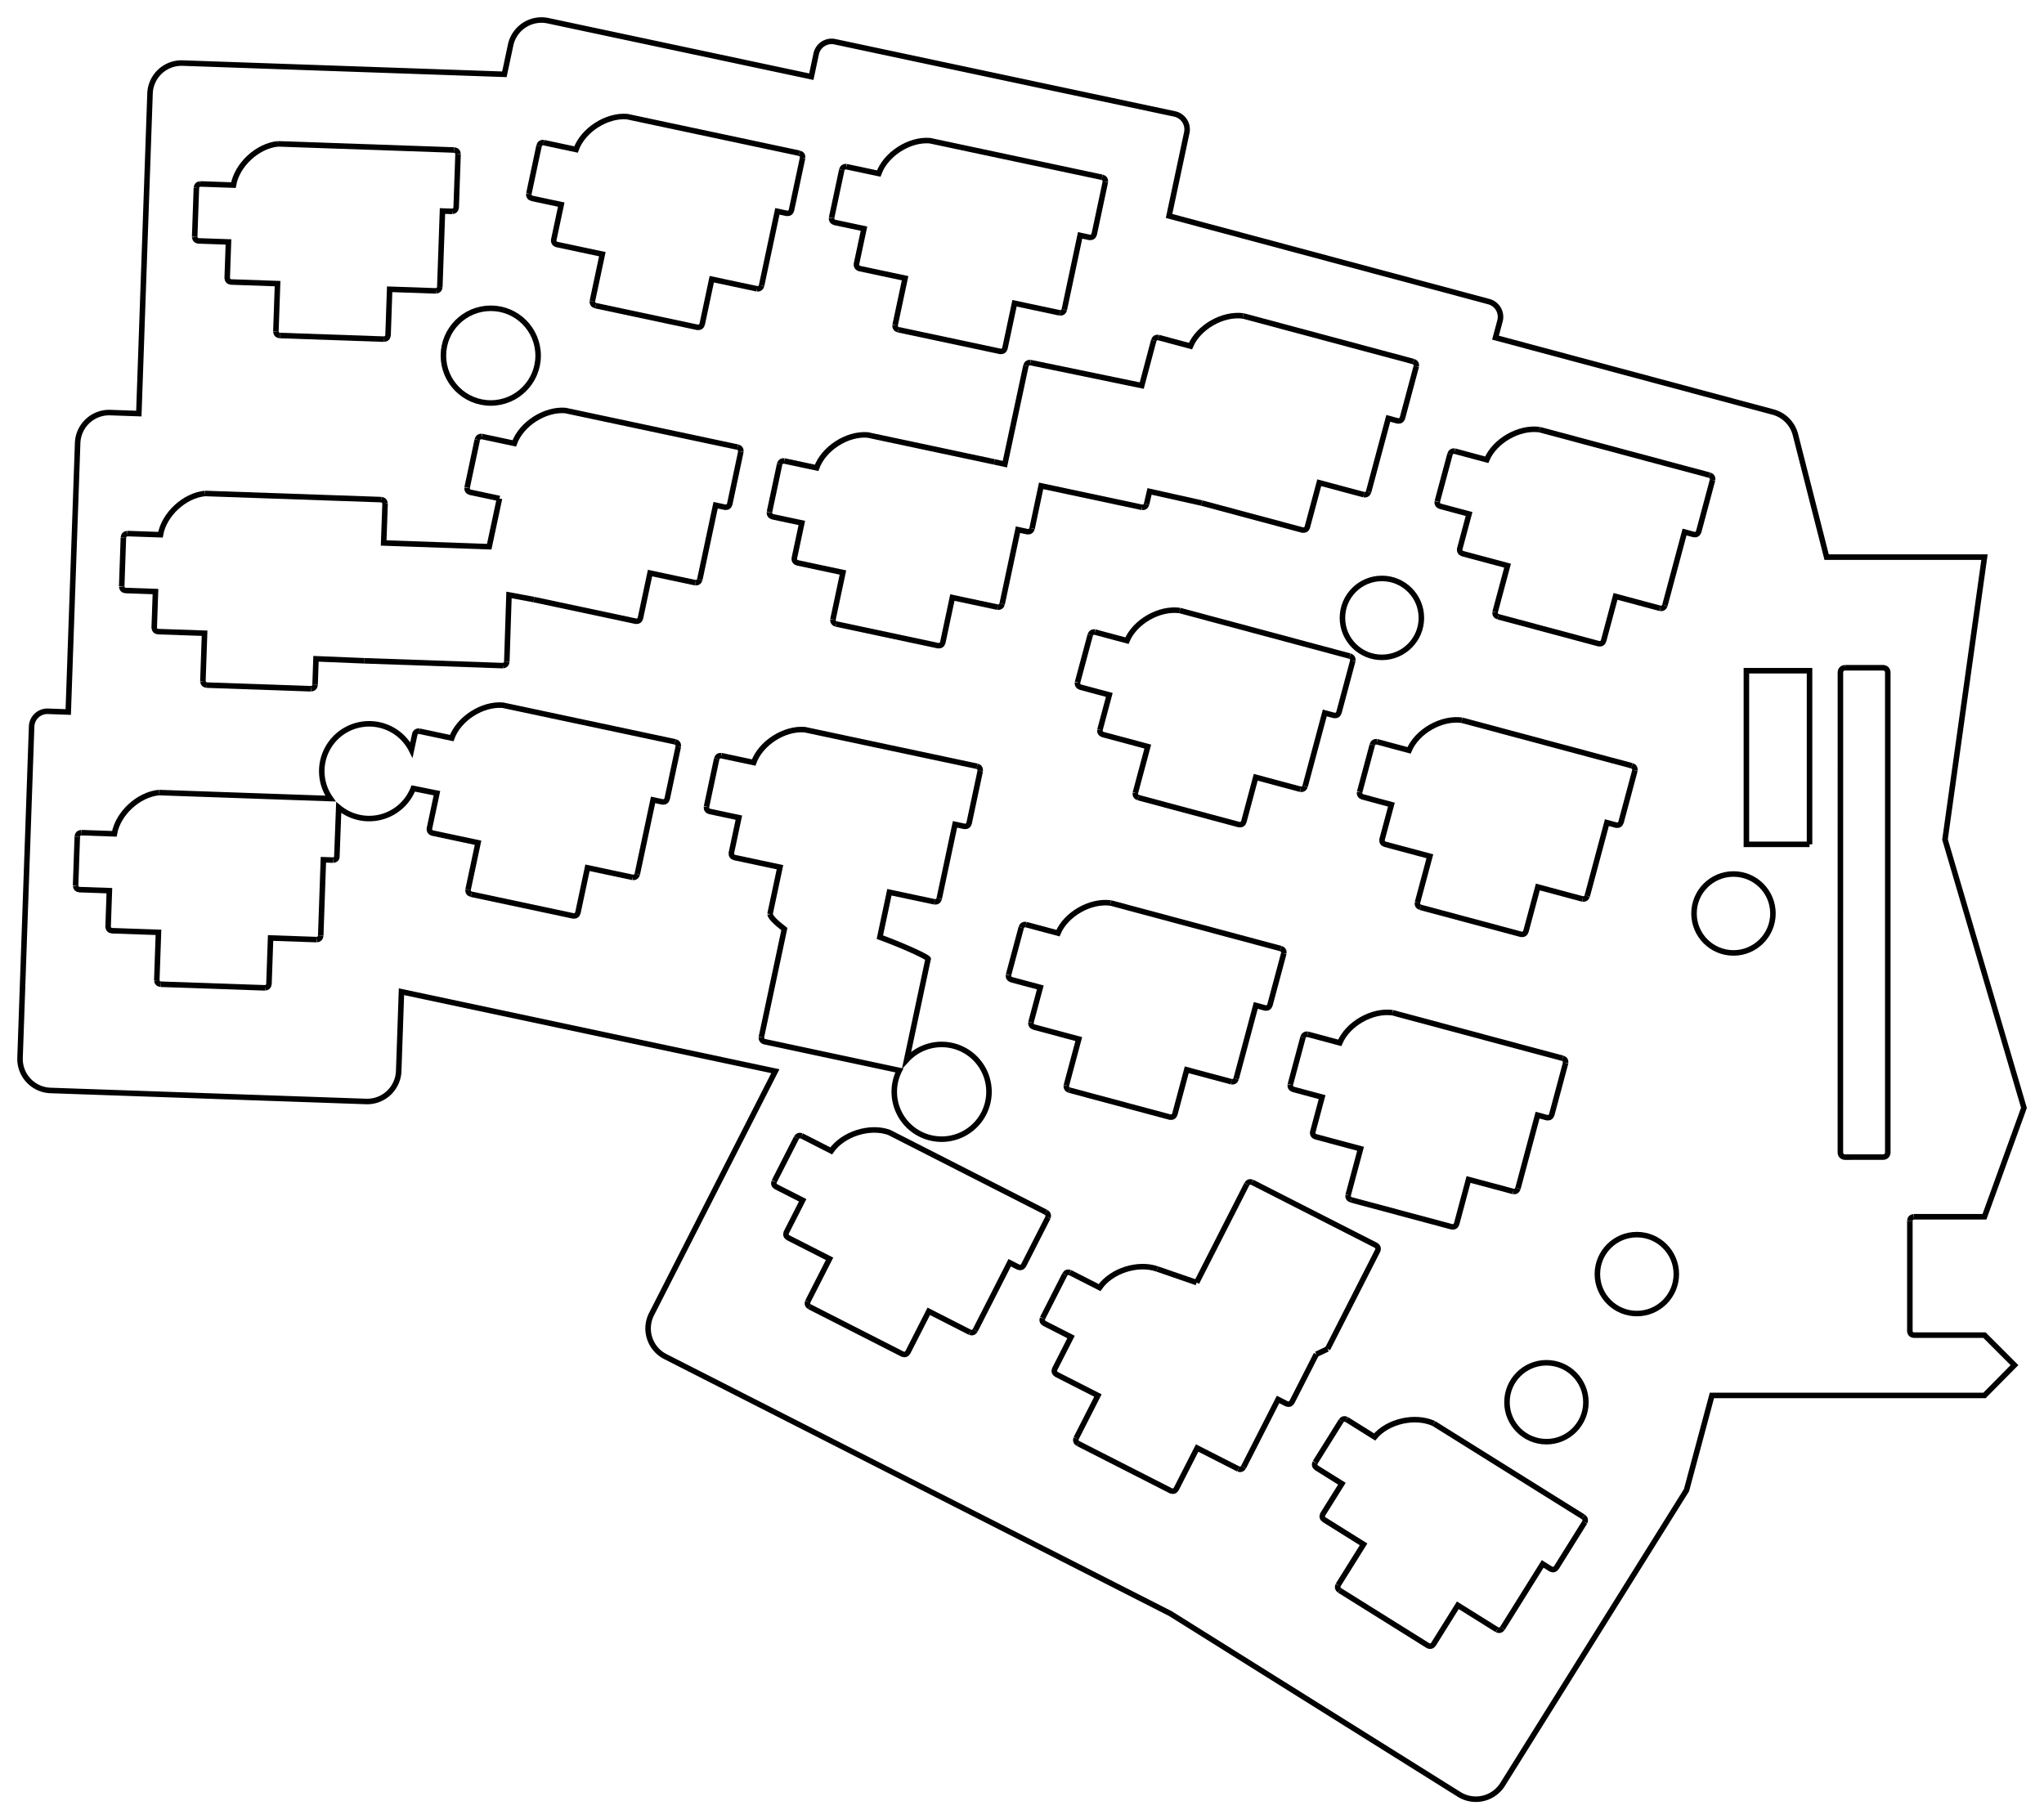 <?xml version="1.0"?>
<!DOCTYPE svg PUBLIC "-//W3C//DTD SVG 1.1//EN" "http://www.w3.org/Graphics/SVG/1.1/DTD/svg11.dtd">
<svg width="129.478mm" height="115.25mm" viewBox="0 0 129.478 115.25" xmlns="http://www.w3.org/2000/svg" version="1.1">
<g id="Sketch206" transform="translate(125.708,1.402) scale(1,-1)">
<path id="Sketch206_w0000"  d="M -4.727 -75.94 L -4.727 -82.94 Q -4.694 -83.165 -4.467 -83.18 L 0.0 -83.18 L 1.9 -85.08 L 0.0 -87.001 L -17.267 -87.001 L -18.875 -93.001 L -30.521 -111.638 A 2 2 0 0 0 -33.279 -112.274L -51.569 -100.821 L -83.56 -84.54 A 2 2 0 0 0 -84.435 -81.849L -76.593 -66.459 L -100.277 -61.425 L -100.452 -66.449 A 2 2 0 0 0 -102.521 -68.378L -122.509 -67.68 A 2 2 0 0 0 -124.438 -65.611L -123.705 -44.624 A 1 1 0 0 0 -122.67 -43.659L -121.385 -43.704 L -120.79 -26.665 A 2 2 0 0 0 -118.722 -24.736L -116.913 -24.799 L -116.205 -4.523 A 2 2 0 0 0 -114.136 -2.594L -93.757 -3.305 L -93.363 -1.452 A 2 2 0 0 0 -90.991 0.089L -74.314 -3.456 L -74.007 -2.012 A 1 1 0 0 0 -72.82 -1.242L -51.301 -5.816 A 1 1 0 0 0 -50.531 -7.002L -51.653 -12.279 L -31.398 -17.706 A 1 1 0 0 0 -30.691 -18.931L -30.975 -19.989 L -13.395 -24.7 A 2 2 0 0 0 -11.974 -26.138L -10.0 -33.892 L 0.0 -33.892 L -2.5 -51.78 L 2.5 -68.78 L 0.0 -75.68 L -4.487 -75.68 " stroke="#000000" stroke-width="0.35 px" style="stroke-width:0.35;stroke-miterlimit:4;stroke-dasharray:none;fill:none;fill-opacity:1;fill-rule: evenodd"/>
<circle cx="-94.62" cy="-21.128" r="3.0" stroke="#000000" stroke-width="0.35 px" style="stroke-width:0.35;stroke-miterlimit:4;stroke-dasharray:none;fill:none"/>
<path id="Sketch206_w0002"  d="M -99.147 -44.919 Q -99.375 -44.904 -99.436 -45.123 L -99.645 -46.104 A 3 3 0 1 1 -104.772 -49.188L -107.246 -49.102 L -107.446 -49.095 L -115.641 -48.808 " stroke="#000000" stroke-width="0.35 px" style="stroke-width:0.35;stroke-miterlimit:4;stroke-dasharray:none;fill:none;fill-opacity:1;fill-rule: evenodd"/>
<path id="Sketch206_w0003"  d="M -77.478 -64.301 Q -77.492 -64.528 -77.273 -64.59 L -68.737 -66.411 A 3 3 0 1 1 -68.276 -65.743L -66.921 -59.368 C -66.762 -59.297 -68.44 -58.528 -69.973 -57.969 L -69.368 -55.123 L -66.502 -55.732 " stroke="#000000" stroke-width="0.35 px" style="stroke-width:0.35;stroke-miterlimit:4;stroke-dasharray:none;fill:none;fill-opacity:1;fill-rule: evenodd"/>
<circle cx="-27.748" cy="-87.43" r="2.5" stroke="#000000" stroke-width="0.35 px" style="stroke-width:0.35;stroke-miterlimit:4;stroke-dasharray:none;fill:none"/>
<circle cx="-22.021" cy="-79.313" r="2.5" stroke="#000000" stroke-width="0.35 px" style="stroke-width:0.35;stroke-miterlimit:4;stroke-dasharray:none;fill:none"/>
<circle cx="-15.9" cy="-56.467" r="2.5" stroke="#000000" stroke-width="0.35 px" style="stroke-width:0.35;stroke-miterlimit:4;stroke-dasharray:none;fill:none"/>
<circle cx="-38.17" cy="-37.742" r="2.5" stroke="#000000" stroke-width="0.35 px" style="stroke-width:0.35;stroke-miterlimit:4;stroke-dasharray:none;fill:none"/>
<path id="Sketch206_w0008"  d="M -8.846 -40.901 L -6.406 -40.901 Q -6.153 -40.928 -6.126 -41.181 L -6.126 -71.621 Q -6.153 -71.875 -6.406 -71.901 L -8.848 -71.903 Q -9.102 -71.877 -9.128 -71.623 L -9.126 -41.181 Q -9.1 -40.928 -8.846 -40.901 " stroke="#000000" stroke-width="0.35 px" style="stroke-width:0.35;stroke-miterlimit:4;stroke-dasharray:none;fill:none;fill-opacity:1;fill-rule: evenodd"/>
<path id="Sketch206_w0009"  d="M -11.082 -52.088 L -11.082 -41.088 L -15.082 -41.088 L -15.082 -52.088 L -11.082 -52.088 " stroke="#000000" stroke-width="0.35 px" style="stroke-width:0.35;stroke-miterlimit:4;stroke-dasharray:none;fill:none;fill-opacity:1;fill-rule: evenodd"/>
<path id="Sketch206_w0010"  d="M -4.487 -75.68 Q -4.712 -75.713 -4.727 -75.94 " stroke="#000000" stroke-width="0.35 px" style="stroke-width:0.35;stroke-miterlimit:4;stroke-dasharray:none;fill:none;fill-opacity:1;fill-rule: evenodd"/>
<path id="Sketch206_w0011"  d="M -76.932 -56.51 Q -76.879 -56.8 -76.022 -57.454 L -77.478 -64.301 " stroke="#000000" stroke-width="0.35 px" style="stroke-width:0.35;stroke-miterlimit:4;stroke-dasharray:none;fill:none;fill-opacity:1;fill-rule: evenodd"/>
<path id="Sketch206_w0012"  d="M -93.853 -40.766 L -102.648 -40.459 " stroke="#000000" stroke-width="0.35 px" style="stroke-width:0.35;stroke-miterlimit:4;stroke-dasharray:none;fill:none;fill-opacity:1;fill-rule: evenodd"/>
<path id="Sketch206_w0013"  d="M -93.853 -40.766 Q -93.627 -40.741 -93.604 -40.514 " stroke="#000000" stroke-width="0.35 px" style="stroke-width:0.35;stroke-miterlimit:4;stroke-dasharray:none;fill:none;fill-opacity:1;fill-rule: evenodd"/>
<path id="Sketch206_w0014"  d="M -46.396 -73.491 L -38.555 -77.486 Q -38.36 -77.602 -38.433 -77.818 L -41.611 -84.055 " stroke="#000000" stroke-width="0.35 px" style="stroke-width:0.35;stroke-miterlimit:4;stroke-dasharray:none;fill:none;fill-opacity:1;fill-rule: evenodd"/>
<path id="Sketch206_w0015"  d="M -46.728 -73.614 L -49.906 -79.851 " stroke="#000000" stroke-width="0.35 px" style="stroke-width:0.35;stroke-miterlimit:4;stroke-dasharray:none;fill:none;fill-opacity:1;fill-rule: evenodd"/>
<path id="Sketch206_w0016"  d="M -46.396 -73.491 Q -46.612 -73.418 -46.728 -73.613 " stroke="#000000" stroke-width="0.35 px" style="stroke-width:0.35;stroke-miterlimit:4;stroke-dasharray:none;fill:none;fill-opacity:1;fill-rule: evenodd"/>
<path id="Sketch206_w0017"  d="M -53.365 -30.739 Q -53.138 -30.754 -53.077 -30.535 " stroke="#000000" stroke-width="0.35 px" style="stroke-width:0.35;stroke-miterlimit:4;stroke-dasharray:none;fill:none;fill-opacity:1;fill-rule: evenodd"/>
<path id="Sketch206_w0018"  d="M -60.433 -21.569 Q -60.66 -21.554 -60.722 -21.773 " stroke="#000000" stroke-width="0.35 px" style="stroke-width:0.35;stroke-miterlimit:4;stroke-dasharray:none;fill:none;fill-opacity:1;fill-rule: evenodd"/>
<path id="Sketch206_w0019"  d="M -96.944 -8.101 L -99.702 -8.004 L -99.902 -7.997 L -108.097 -7.711 " stroke="#000000" stroke-width="0.35 px" style="stroke-width:0.35;stroke-miterlimit:4;stroke-dasharray:none;fill:none;fill-opacity:1;fill-rule: evenodd"/>
<path id="Sketch206_w0020"  d="M -108.232 -19.604 L -108.126 -16.566 L -111.065 -16.463 Q -111.291 -16.44 -111.316 -16.214 L -111.236 -13.925 L -113.125 -13.859 Q -113.351 -13.837 -113.376 -13.611 " stroke="#000000" stroke-width="0.35 px" style="stroke-width:0.35;stroke-miterlimit:4;stroke-dasharray:none;fill:none;fill-opacity:1;fill-rule: evenodd"/>
<path id="Sketch206_w0021"  d="M -96.693 -8.35 L -96.811 -11.737 Q -96.834 -11.964 -97.06 -11.989 " stroke="#000000" stroke-width="0.35 px" style="stroke-width:0.35;stroke-miterlimit:4;stroke-dasharray:none;fill:none;fill-opacity:1;fill-rule: evenodd"/>
<path id="Sketch206_w0022"  d="M -101.375 -20.083 L -107.981 -19.853 " stroke="#000000" stroke-width="0.35 px" style="stroke-width:0.35;stroke-miterlimit:4;stroke-dasharray:none;fill:none;fill-opacity:1;fill-rule: evenodd"/>
<path id="Sketch206_w0023"  d="M -113.019 -10.251 L -110.92 -10.324 C -110.697 -9.037 -109.398 -7.835 -108.097 -7.711 " stroke="#000000" stroke-width="0.35 px" style="stroke-width:0.35;stroke-miterlimit:4;stroke-dasharray:none;fill:none;fill-opacity:1;fill-rule: evenodd"/>
<path id="Sketch206_w0024"  d="M -97.06 -11.989 L -97.679 -11.967 L -97.847 -16.774 " stroke="#000000" stroke-width="0.35 px" style="stroke-width:0.35;stroke-miterlimit:4;stroke-dasharray:none;fill:none;fill-opacity:1;fill-rule: evenodd"/>
<path id="Sketch206_w0025"  d="M -98.096 -17.026 L -101.025 -16.924 L -101.126 -19.832 Q -101.149 -20.058 -101.375 -20.083 " stroke="#000000" stroke-width="0.35 px" style="stroke-width:0.35;stroke-miterlimit:4;stroke-dasharray:none;fill:none;fill-opacity:1;fill-rule: evenodd"/>
<path id="Sketch206_w0026"  d="M -113.376 -13.601 L -113.268 -10.502 " stroke="#000000" stroke-width="0.35 px" style="stroke-width:0.35;stroke-miterlimit:4;stroke-dasharray:none;fill:none;fill-opacity:1;fill-rule: evenodd"/>
<path id="Sketch206_w0027"  d="M -98.096 -17.026 Q -97.87 -17.001 -97.847 -16.775 " stroke="#000000" stroke-width="0.35 px" style="stroke-width:0.35;stroke-miterlimit:4;stroke-dasharray:none;fill:none;fill-opacity:1;fill-rule: evenodd"/>
<path id="Sketch206_w0028"  d="M -108.233 -19.604 Q -108.208 -19.83 -107.981 -19.853 " stroke="#000000" stroke-width="0.35 px" style="stroke-width:0.35;stroke-miterlimit:4;stroke-dasharray:none;fill:none;fill-opacity:1;fill-rule: evenodd"/>
<path id="Sketch206_w0029"  d="M -96.692 -8.35 Q -96.717 -8.123 -96.944 -8.101 " stroke="#000000" stroke-width="0.35 px" style="stroke-width:0.35;stroke-miterlimit:4;stroke-dasharray:none;fill:none;fill-opacity:1;fill-rule: evenodd"/>
<path id="Sketch206_w0030"  d="M -113.019 -10.251 Q -113.245 -10.276 -113.268 -10.502 " stroke="#000000" stroke-width="0.35 px" style="stroke-width:0.35;stroke-miterlimit:4;stroke-dasharray:none;fill:none;fill-opacity:1;fill-rule: evenodd"/>
<path id="Sketch206_w0031"  d="M -95.185 -26.25 L -93.131 -26.687 C -92.687 -25.458 -91.199 -24.5 -89.897 -24.604 L -81.876 -26.308 L -81.681 -26.35 L -78.981 -26.924 " stroke="#000000" stroke-width="0.35 px" style="stroke-width:0.35;stroke-miterlimit:4;stroke-dasharray:none;fill:none;fill-opacity:1;fill-rule: evenodd"/>
<path id="Sketch206_w0032"  d="M -78.777 -27.213 L -79.481 -30.529 Q -79.543 -30.748 -79.77 -30.733 L -80.377 -30.604 L -81.377 -35.309 " stroke="#000000" stroke-width="0.35 px" style="stroke-width:0.35;stroke-miterlimit:4;stroke-dasharray:none;fill:none;fill-opacity:1;fill-rule: evenodd"/>
<path id="Sketch206_w0033"  d="M -81.666 -35.513 L -84.532 -34.904 L -85.137 -37.751 Q -85.198 -37.97 -85.425 -37.955 L -91.891 -36.581 " stroke="#000000" stroke-width="0.35 px" style="stroke-width:0.35;stroke-miterlimit:4;stroke-dasharray:none;fill:none;fill-opacity:1;fill-rule: evenodd"/>
<path id="Sketch206_w0034"  d="M -96.118 -29.487 L -95.474 -26.455 " stroke="#000000" stroke-width="0.35 px" style="stroke-width:0.35;stroke-miterlimit:4;stroke-dasharray:none;fill:none;fill-opacity:1;fill-rule: evenodd"/>
<path id="Sketch206_w0035"  d="M -94.067 -30.178 L -95.916 -29.785 Q -96.135 -29.724 -96.121 -29.497 " stroke="#000000" stroke-width="0.35 px" style="stroke-width:0.35;stroke-miterlimit:4;stroke-dasharray:none;fill:none;fill-opacity:1;fill-rule: evenodd"/>
<path id="Sketch206_w0036"  d="M -81.666 -35.514 Q -81.439 -35.528 -81.377 -35.309 " stroke="#000000" stroke-width="0.35 px" style="stroke-width:0.35;stroke-miterlimit:4;stroke-dasharray:none;fill:none;fill-opacity:1;fill-rule: evenodd"/>
<path id="Sketch206_w0037"  d="M -78.776 -27.213 Q -78.762 -26.986 -78.981 -26.924 " stroke="#000000" stroke-width="0.35 px" style="stroke-width:0.35;stroke-miterlimit:4;stroke-dasharray:none;fill:none;fill-opacity:1;fill-rule: evenodd"/>
<path id="Sketch206_w0038"  d="M -95.185 -26.25 Q -95.412 -26.235 -95.474 -26.454 " stroke="#000000" stroke-width="0.35 px" style="stroke-width:0.35;stroke-miterlimit:4;stroke-dasharray:none;fill:none;fill-opacity:1;fill-rule: evenodd"/>
<path id="Sketch206_w0039"  d="M -36.18 -21.501 L -38.846 -20.786 L -39.039 -20.735 L -46.96 -18.612 " stroke="#000000" stroke-width="0.35 px" style="stroke-width:0.35;stroke-miterlimit:4;stroke-dasharray:none;fill:none;fill-opacity:1;fill-rule: evenodd"/>
<path id="Sketch206_w0040"  d="M -35.991 -21.8 L -36.868 -25.074 Q -36.941 -25.29 -37.167 -25.263 L -37.766 -25.103 L -39.011 -29.749 " stroke="#000000" stroke-width="0.35 px" style="stroke-width:0.35;stroke-miterlimit:4;stroke-dasharray:none;fill:none;fill-opacity:1;fill-rule: evenodd"/>
<path id="Sketch206_w0041"  d="M -39.31 -29.938 L -42.14 -29.18 L -42.894 -31.99 Q -42.967 -32.206 -43.193 -32.179 L -49.577 -30.469 " stroke="#000000" stroke-width="0.35 px" style="stroke-width:0.35;stroke-miterlimit:4;stroke-dasharray:none;fill:none;fill-opacity:1;fill-rule: evenodd"/>
<path id="Sketch206_w0042"  d="M -52.326 -19.98 L -50.298 -20.523 C -49.79 -19.32 -48.254 -18.44 -46.96 -18.612 " stroke="#000000" stroke-width="0.35 px" style="stroke-width:0.35;stroke-miterlimit:4;stroke-dasharray:none;fill:none;fill-opacity:1;fill-rule: evenodd"/>
<path id="Sketch206_w0043"  d="M -60.433 -21.569 L -53.384 -23.025 L -52.625 -20.169 " stroke="#000000" stroke-width="0.35 px" style="stroke-width:0.35;stroke-miterlimit:4;stroke-dasharray:none;fill:none;fill-opacity:1;fill-rule: evenodd"/>
<path id="Sketch206_w0044"  d="M -39.31 -29.938 Q -39.084 -29.965 -39.011 -29.749 " stroke="#000000" stroke-width="0.35 px" style="stroke-width:0.35;stroke-miterlimit:4;stroke-dasharray:none;fill:none;fill-opacity:1;fill-rule: evenodd"/>
<path id="Sketch206_w0045"  d="M -35.99 -21.8 Q -35.964 -21.574 -36.18 -21.501 " stroke="#000000" stroke-width="0.35 px" style="stroke-width:0.35;stroke-miterlimit:4;stroke-dasharray:none;fill:none;fill-opacity:1;fill-rule: evenodd"/>
<path id="Sketch206_w0046"  d="M -52.326 -19.979 Q -52.552 -19.953 -52.625 -20.169 " stroke="#000000" stroke-width="0.35 px" style="stroke-width:0.35;stroke-miterlimit:4;stroke-dasharray:none;fill:none;fill-opacity:1;fill-rule: evenodd"/>
<path id="Sketch206_w0047"  d="M -57.54 -89.714 L -56.16 -87.005 L -58.78 -85.671 Q -58.975 -85.554 -58.902 -85.339 L -57.863 -83.298 L -59.547 -82.44 Q -59.742 -82.324 -59.67 -82.109 " stroke="#000000" stroke-width="0.35 px" style="stroke-width:0.35;stroke-miterlimit:4;stroke-dasharray:none;fill:none;fill-opacity:1;fill-rule: evenodd"/>
<path id="Sketch206_w0048"  d="M -42.326 -84.391 L -43.865 -87.412 Q -43.981 -87.607 -44.196 -87.535 L -44.749 -87.253 L -46.933 -91.539 " stroke="#000000" stroke-width="0.35 px" style="stroke-width:0.35;stroke-miterlimit:4;stroke-dasharray:none;fill:none;fill-opacity:1;fill-rule: evenodd"/>
<path id="Sketch206_w0049"  d="M -47.264 -91.662 L -49.875 -90.331 L -51.196 -92.924 Q -51.313 -93.12 -51.528 -93.047 L -57.418 -90.046 " stroke="#000000" stroke-width="0.35 px" style="stroke-width:0.35;stroke-miterlimit:4;stroke-dasharray:none;fill:none;fill-opacity:1;fill-rule: evenodd"/>
<path id="Sketch206_w0050"  d="M -57.926 -79.215 L -56.055 -80.168 C -55.308 -79.096 -53.623 -78.556 -52.392 -78.993 " stroke="#000000" stroke-width="0.35 px" style="stroke-width:0.35;stroke-miterlimit:4;stroke-dasharray:none;fill:none;fill-opacity:1;fill-rule: evenodd"/>
<path id="Sketch206_w0051"  d="M -59.665 -82.1 L -58.258 -79.337 " stroke="#000000" stroke-width="0.35 px" style="stroke-width:0.35;stroke-miterlimit:4;stroke-dasharray:none;fill:none;fill-opacity:1;fill-rule: evenodd"/>
<path id="Sketch206_w0052"  d="M -47.265 -91.662 Q -47.049 -91.735 -46.933 -91.539 " stroke="#000000" stroke-width="0.35 px" style="stroke-width:0.35;stroke-miterlimit:4;stroke-dasharray:none;fill:none;fill-opacity:1;fill-rule: evenodd"/>
<path id="Sketch206_w0053"  d="M -57.541 -89.714 Q -57.614 -89.93 -57.418 -90.046 " stroke="#000000" stroke-width="0.35 px" style="stroke-width:0.35;stroke-miterlimit:4;stroke-dasharray:none;fill:none;fill-opacity:1;fill-rule: evenodd"/>
<path id="Sketch206_w0054"  d="M -57.926 -79.215 Q -58.141 -79.142 -58.258 -79.337 " stroke="#000000" stroke-width="0.35 px" style="stroke-width:0.35;stroke-miterlimit:4;stroke-dasharray:none;fill:none;fill-opacity:1;fill-rule: evenodd"/>
<path id="Sketch206_w0055"  d="M -44.573 -58.691 L -47.239 -57.977 L -47.432 -57.925 L -55.352 -55.803 " stroke="#000000" stroke-width="0.35 px" style="stroke-width:0.35;stroke-miterlimit:4;stroke-dasharray:none;fill:none;fill-opacity:1;fill-rule: evenodd"/>
<path id="Sketch206_w0056"  d="M -60.401 -63.364 L -59.809 -61.152 L -61.634 -60.662 Q -61.85 -60.589 -61.823 -60.363 " stroke="#000000" stroke-width="0.35 px" style="stroke-width:0.35;stroke-miterlimit:4;stroke-dasharray:none;fill:none;fill-opacity:1;fill-rule: evenodd"/>
<path id="Sketch206_w0057"  d="M -44.384 -58.99 L -45.261 -62.265 Q -45.334 -62.48 -45.56 -62.454 L -46.159 -62.293 L -47.404 -66.939 " stroke="#000000" stroke-width="0.35 px" style="stroke-width:0.35;stroke-miterlimit:4;stroke-dasharray:none;fill:none;fill-opacity:1;fill-rule: evenodd"/>
<path id="Sketch206_w0058"  d="M -47.703 -67.128 L -50.533 -66.37 L -51.286 -69.181 Q -51.359 -69.396 -51.585 -69.37 L -57.97 -67.659 " stroke="#000000" stroke-width="0.35 px" style="stroke-width:0.35;stroke-miterlimit:4;stroke-dasharray:none;fill:none;fill-opacity:1;fill-rule: evenodd"/>
<path id="Sketch206_w0059"  d="M -58.159 -67.36 L -57.372 -64.424 L -60.212 -63.663 Q -60.428 -63.59 -60.401 -63.364 " stroke="#000000" stroke-width="0.35 px" style="stroke-width:0.35;stroke-miterlimit:4;stroke-dasharray:none;fill:none;fill-opacity:1;fill-rule: evenodd"/>
<path id="Sketch206_w0060"  d="M -60.719 -57.17 L -58.691 -57.714 C -58.183 -56.51 -56.647 -55.631 -55.352 -55.803 " stroke="#000000" stroke-width="0.35 px" style="stroke-width:0.35;stroke-miterlimit:4;stroke-dasharray:none;fill:none;fill-opacity:1;fill-rule: evenodd"/>
<path id="Sketch206_w0061"  d="M -61.821 -60.354 L -61.018 -57.359 " stroke="#000000" stroke-width="0.35 px" style="stroke-width:0.35;stroke-miterlimit:4;stroke-dasharray:none;fill:none;fill-opacity:1;fill-rule: evenodd"/>
<path id="Sketch206_w0062"  d="M -47.703 -67.129 Q -47.477 -67.155 -47.404 -66.94 " stroke="#000000" stroke-width="0.35 px" style="stroke-width:0.35;stroke-miterlimit:4;stroke-dasharray:none;fill:none;fill-opacity:1;fill-rule: evenodd"/>
<path id="Sketch206_w0063"  d="M -58.159 -67.36 Q -58.186 -67.586 -57.97 -67.659 " stroke="#000000" stroke-width="0.35 px" style="stroke-width:0.35;stroke-miterlimit:4;stroke-dasharray:none;fill:none;fill-opacity:1;fill-rule: evenodd"/>
<path id="Sketch206_w0064"  d="M -44.383 -58.99 Q -44.357 -58.764 -44.572 -58.691 " stroke="#000000" stroke-width="0.35 px" style="stroke-width:0.35;stroke-miterlimit:4;stroke-dasharray:none;fill:none;fill-opacity:1;fill-rule: evenodd"/>
<path id="Sketch206_w0065"  d="M -60.719 -57.17 Q -60.945 -57.143 -61.018 -57.359 " stroke="#000000" stroke-width="0.35 px" style="stroke-width:0.35;stroke-miterlimit:4;stroke-dasharray:none;fill:none;fill-opacity:1;fill-rule: evenodd"/>
<path id="Sketch206_w0066"  d="M -22.333 -47.111 L -24.999 -46.397 L -25.192 -46.345 L -33.112 -44.223 " stroke="#000000" stroke-width="0.35 px" style="stroke-width:0.35;stroke-miterlimit:4;stroke-dasharray:none;fill:none;fill-opacity:1;fill-rule: evenodd"/>
<path id="Sketch206_w0067"  d="M -35.919 -55.78 L -35.132 -52.844 L -37.972 -52.083 Q -38.188 -52.01 -38.161 -51.784 L -37.569 -49.572 L -39.394 -49.082 Q -39.61 -49.009 -39.583 -48.783 " stroke="#000000" stroke-width="0.35 px" style="stroke-width:0.35;stroke-miterlimit:4;stroke-dasharray:none;fill:none;fill-opacity:1;fill-rule: evenodd"/>
<path id="Sketch206_w0068"  d="M -22.144 -47.41 L -23.021 -50.685 Q -23.094 -50.9 -23.32 -50.874 L -23.919 -50.713 L -25.164 -55.359 " stroke="#000000" stroke-width="0.35 px" style="stroke-width:0.35;stroke-miterlimit:4;stroke-dasharray:none;fill:none;fill-opacity:1;fill-rule: evenodd"/>
<path id="Sketch206_w0069"  d="M -25.463 -55.548 L -28.293 -54.79 L -29.046 -57.601 Q -29.119 -57.816 -29.345 -57.79 L -35.73 -56.079 " stroke="#000000" stroke-width="0.35 px" style="stroke-width:0.35;stroke-miterlimit:4;stroke-dasharray:none;fill:none;fill-opacity:1;fill-rule: evenodd"/>
<path id="Sketch206_w0070"  d="M -38.479 -45.59 L -36.451 -46.134 C -35.943 -44.93 -34.407 -44.051 -33.112 -44.223 " stroke="#000000" stroke-width="0.35 px" style="stroke-width:0.35;stroke-miterlimit:4;stroke-dasharray:none;fill:none;fill-opacity:1;fill-rule: evenodd"/>
<path id="Sketch206_w0071"  d="M -39.581 -48.774 L -38.778 -45.779 " stroke="#000000" stroke-width="0.35 px" style="stroke-width:0.35;stroke-miterlimit:4;stroke-dasharray:none;fill:none;fill-opacity:1;fill-rule: evenodd"/>
<path id="Sketch206_w0072"  d="M -25.463 -55.549 Q -25.237 -55.575 -25.164 -55.36 " stroke="#000000" stroke-width="0.35 px" style="stroke-width:0.35;stroke-miterlimit:4;stroke-dasharray:none;fill:none;fill-opacity:1;fill-rule: evenodd"/>
<path id="Sketch206_w0073"  d="M -35.92 -55.78 Q -35.946 -56.006 -35.73 -56.079 " stroke="#000000" stroke-width="0.35 px" style="stroke-width:0.35;stroke-miterlimit:4;stroke-dasharray:none;fill:none;fill-opacity:1;fill-rule: evenodd"/>
<path id="Sketch206_w0074"  d="M -22.143 -47.41 Q -22.117 -47.184 -22.332 -47.111 " stroke="#000000" stroke-width="0.35 px" style="stroke-width:0.35;stroke-miterlimit:4;stroke-dasharray:none;fill:none;fill-opacity:1;fill-rule: evenodd"/>
<path id="Sketch206_w0075"  d="M -38.479 -45.59 Q -38.705 -45.563 -38.778 -45.779 " stroke="#000000" stroke-width="0.35 px" style="stroke-width:0.35;stroke-miterlimit:4;stroke-dasharray:none;fill:none;fill-opacity:1;fill-rule: evenodd"/>
<path id="Sketch206_w0076"  d="M -62.725 -27.858 L -70.746 -26.153 C -72.048 -26.049 -73.536 -27.008 -73.979 -28.236 L -76.033 -27.799 " stroke="#000000" stroke-width="0.35 px" style="stroke-width:0.35;stroke-miterlimit:4;stroke-dasharray:none;fill:none;fill-opacity:1;fill-rule: evenodd"/>
<path id="Sketch206_w0077"  d="M -72.944 -37.841 L -72.312 -34.868 L -75.187 -34.256 Q -75.407 -34.195 -75.392 -33.968 L -74.916 -31.728 L -76.764 -31.335 Q -76.984 -31.273 -76.969 -31.046 " stroke="#000000" stroke-width="0.35 px" style="stroke-width:0.35;stroke-miterlimit:4;stroke-dasharray:none;fill:none;fill-opacity:1;fill-rule: evenodd"/>
<path id="Sketch206_w0078"  d="M -62.514 -37.063 L -65.38 -36.454 L -65.985 -39.3 Q -66.047 -39.519 -66.274 -39.504 L -72.739 -38.13 " stroke="#000000" stroke-width="0.35 px" style="stroke-width:0.35;stroke-miterlimit:4;stroke-dasharray:none;fill:none;fill-opacity:1;fill-rule: evenodd"/>
<path id="Sketch206_w0079"  d="M -62.225 -36.858 L -61.225 -32.153 L -60.619 -32.282 Q -60.392 -32.297 -60.33 -32.078 " stroke="#000000" stroke-width="0.35 px" style="stroke-width:0.35;stroke-miterlimit:4;stroke-dasharray:none;fill:none;fill-opacity:1;fill-rule: evenodd"/>
<path id="Sketch206_w0080"  d="M -76.967 -31.036 L -76.322 -28.004 " stroke="#000000" stroke-width="0.35 px" style="stroke-width:0.35;stroke-miterlimit:4;stroke-dasharray:none;fill:none;fill-opacity:1;fill-rule: evenodd"/>
<path id="Sketch206_w0081"  d="M -62.514 -37.063 Q -62.287 -37.078 -62.225 -36.859 " stroke="#000000" stroke-width="0.35 px" style="stroke-width:0.35;stroke-miterlimit:4;stroke-dasharray:none;fill:none;fill-opacity:1;fill-rule: evenodd"/>
<path id="Sketch206_w0082"  d="M -72.944 -37.841 Q -72.959 -38.068 -72.74 -38.13 " stroke="#000000" stroke-width="0.35 px" style="stroke-width:0.35;stroke-miterlimit:4;stroke-dasharray:none;fill:none;fill-opacity:1;fill-rule: evenodd"/>
<path id="Sketch206_w0083"  d="M -76.033 -27.799 Q -76.261 -27.785 -76.322 -28.004 " stroke="#000000" stroke-width="0.35 px" style="stroke-width:0.35;stroke-miterlimit:4;stroke-dasharray:none;fill:none;fill-opacity:1;fill-rule: evenodd"/>
<path id="Sketch206_w0084"  d="M -80.021 -46.468 L -77.967 -46.905 C -77.523 -45.677 -76.036 -44.718 -74.733 -44.822 L -66.713 -46.527 L -66.517 -46.568 L -63.817 -47.142 " stroke="#000000" stroke-width="0.35 px" style="stroke-width:0.35;stroke-miterlimit:4;stroke-dasharray:none;fill:none;fill-opacity:1;fill-rule: evenodd"/>
<path id="Sketch206_w0085"  d="M -76.932 -56.51 L -76.3 -53.537 L -79.175 -52.925 Q -79.394 -52.864 -79.38 -52.637 L -78.904 -50.397 L -80.752 -50.004 Q -80.971 -49.942 -80.957 -49.715 " stroke="#000000" stroke-width="0.35 px" style="stroke-width:0.35;stroke-miterlimit:4;stroke-dasharray:none;fill:none;fill-opacity:1;fill-rule: evenodd"/>
<path id="Sketch206_w0086"  d="M -63.613 -47.431 L -64.318 -50.747 Q -64.379 -50.966 -64.606 -50.951 L -65.213 -50.822 L -66.213 -55.527 " stroke="#000000" stroke-width="0.35 px" style="stroke-width:0.35;stroke-miterlimit:4;stroke-dasharray:none;fill:none;fill-opacity:1;fill-rule: evenodd"/>
<path id="Sketch206_w0087"  d="M -80.955 -49.705 L -80.31 -46.673 " stroke="#000000" stroke-width="0.35 px" style="stroke-width:0.35;stroke-miterlimit:4;stroke-dasharray:none;fill:none;fill-opacity:1;fill-rule: evenodd"/>
<path id="Sketch206_w0088"  d="M -66.502 -55.732 Q -66.275 -55.747 -66.213 -55.528 " stroke="#000000" stroke-width="0.35 px" style="stroke-width:0.35;stroke-miterlimit:4;stroke-dasharray:none;fill:none;fill-opacity:1;fill-rule: evenodd"/>
<path id="Sketch206_w0089"  d="M -63.613 -47.431 Q -63.598 -47.204 -63.817 -47.142 " stroke="#000000" stroke-width="0.35 px" style="stroke-width:0.35;stroke-miterlimit:4;stroke-dasharray:none;fill:none;fill-opacity:1;fill-rule: evenodd"/>
<path id="Sketch206_w0090"  d="M -80.021 -46.468 Q -80.248 -46.454 -80.31 -46.673 " stroke="#000000" stroke-width="0.35 px" style="stroke-width:0.35;stroke-miterlimit:4;stroke-dasharray:none;fill:none;fill-opacity:1;fill-rule: evenodd"/>
<path id="Sketch206_w0091"  d="M -99.147 -44.919 L -97.093 -45.356 C -96.65 -44.127 -95.162 -43.169 -93.86 -43.273 L -85.839 -44.977 L -85.643 -45.019 L -82.943 -45.593 " stroke="#000000" stroke-width="0.35 px" style="stroke-width:0.35;stroke-miterlimit:4;stroke-dasharray:none;fill:none;fill-opacity:1;fill-rule: evenodd"/>
<path id="Sketch206_w0092"  d="M -96.058 -54.961 L -95.426 -51.987 L -98.301 -51.376 Q -98.521 -51.314 -98.506 -51.087 L -98.03 -48.847 L -99.531 -48.548 A 3 3 0 0 0 -104.252 -49.753L -104.369 -52.863 Q -104.379 -53.064 -104.604 -53.086 " stroke="#000000" stroke-width="0.35 px" style="stroke-width:0.35;stroke-miterlimit:4;stroke-dasharray:none;fill:none;fill-opacity:1;fill-rule: evenodd"/>
<path id="Sketch206_w0093"  d="M -82.739 -45.882 L -83.444 -49.198 Q -83.506 -49.417 -83.733 -49.402 L -84.339 -49.273 L -85.339 -53.978 " stroke="#000000" stroke-width="0.35 px" style="stroke-width:0.35;stroke-miterlimit:4;stroke-dasharray:none;fill:none;fill-opacity:1;fill-rule: evenodd"/>
<path id="Sketch206_w0094"  d="M -85.628 -54.182 L -88.494 -53.573 L -89.099 -56.42 Q -89.161 -56.639 -89.388 -56.624 L -95.853 -55.25 " stroke="#000000" stroke-width="0.35 px" style="stroke-width:0.35;stroke-miterlimit:4;stroke-dasharray:none;fill:none;fill-opacity:1;fill-rule: evenodd"/>
<path id="Sketch206_w0095"  d="M -85.628 -54.183 Q -85.401 -54.197 -85.339 -53.978 " stroke="#000000" stroke-width="0.35 px" style="stroke-width:0.35;stroke-miterlimit:4;stroke-dasharray:none;fill:none;fill-opacity:1;fill-rule: evenodd"/>
<path id="Sketch206_w0096"  d="M -96.058 -54.961 Q -96.073 -55.188 -95.854 -55.25 " stroke="#000000" stroke-width="0.35 px" style="stroke-width:0.35;stroke-miterlimit:4;stroke-dasharray:none;fill:none;fill-opacity:1;fill-rule: evenodd"/>
<path id="Sketch206_w0097"  d="M -82.739 -45.882 Q -82.724 -45.655 -82.943 -45.593 " stroke="#000000" stroke-width="0.35 px" style="stroke-width:0.35;stroke-miterlimit:4;stroke-dasharray:none;fill:none;fill-opacity:1;fill-rule: evenodd"/>
<path id="Sketch206_w0098"  d="M -17.413 -28.701 L -20.079 -27.987 L -20.272 -27.935 L -28.192 -25.813 " stroke="#000000" stroke-width="0.35 px" style="stroke-width:0.35;stroke-miterlimit:4;stroke-dasharray:none;fill:none;fill-opacity:1;fill-rule: evenodd"/>
<path id="Sketch206_w0099"  d="M -30.999 -37.37 L -30.212 -34.434 L -33.052 -33.673 Q -33.268 -33.6 -33.241 -33.374 L -32.649 -31.162 L -34.474 -30.672 Q -34.69 -30.599 -34.663 -30.373 " stroke="#000000" stroke-width="0.35 px" style="stroke-width:0.35;stroke-miterlimit:4;stroke-dasharray:none;fill:none;fill-opacity:1;fill-rule: evenodd"/>
<path id="Sketch206_w0100"  d="M -17.224 -29 L -18.101 -32.275 Q -18.174 -32.49 -18.4 -32.464 L -18.999 -32.303 L -20.244 -36.949 " stroke="#000000" stroke-width="0.35 px" style="stroke-width:0.35;stroke-miterlimit:4;stroke-dasharray:none;fill:none;fill-opacity:1;fill-rule: evenodd"/>
<path id="Sketch206_w0101"  d="M -20.543 -37.138 L -23.373 -36.38 L -24.126 -39.191 Q -24.199 -39.406 -24.425 -39.38 L -30.81 -37.669 " stroke="#000000" stroke-width="0.35 px" style="stroke-width:0.35;stroke-miterlimit:4;stroke-dasharray:none;fill:none;fill-opacity:1;fill-rule: evenodd"/>
<path id="Sketch206_w0102"  d="M -33.559 -27.18 L -31.531 -27.724 C -31.023 -26.52 -29.487 -25.641 -28.192 -25.813 " stroke="#000000" stroke-width="0.35 px" style="stroke-width:0.35;stroke-miterlimit:4;stroke-dasharray:none;fill:none;fill-opacity:1;fill-rule: evenodd"/>
<path id="Sketch206_w0103"  d="M -34.661 -30.364 L -33.858 -27.369 " stroke="#000000" stroke-width="0.35 px" style="stroke-width:0.35;stroke-miterlimit:4;stroke-dasharray:none;fill:none;fill-opacity:1;fill-rule: evenodd"/>
<path id="Sketch206_w0104"  d="M -20.543 -37.139 Q -20.317 -37.165 -20.244 -36.95 " stroke="#000000" stroke-width="0.35 px" style="stroke-width:0.35;stroke-miterlimit:4;stroke-dasharray:none;fill:none;fill-opacity:1;fill-rule: evenodd"/>
<path id="Sketch206_w0105"  d="M -31 -37.37 Q -31.026 -37.596 -30.81 -37.669 " stroke="#000000" stroke-width="0.35 px" style="stroke-width:0.35;stroke-miterlimit:4;stroke-dasharray:none;fill:none;fill-opacity:1;fill-rule: evenodd"/>
<path id="Sketch206_w0106"  d="M -17.223 -29 Q -17.197 -28.774 -17.412 -28.701 " stroke="#000000" stroke-width="0.35 px" style="stroke-width:0.35;stroke-miterlimit:4;stroke-dasharray:none;fill:none;fill-opacity:1;fill-rule: evenodd"/>
<path id="Sketch206_w0107"  d="M -33.559 -27.18 Q -33.785 -27.153 -33.858 -27.369 " stroke="#000000" stroke-width="0.35 px" style="stroke-width:0.35;stroke-miterlimit:4;stroke-dasharray:none;fill:none;fill-opacity:1;fill-rule: evenodd"/>
<path id="Sketch206_w0108"  d="M -72.096 -9.156 L -70.042 -9.593 C -69.599 -8.364 -68.111 -7.405 -66.809 -7.509 L -58.788 -9.214 L -58.592 -9.256 L -55.892 -9.83 " stroke="#000000" stroke-width="0.35 px" style="stroke-width:0.35;stroke-miterlimit:4;stroke-dasharray:none;fill:none;fill-opacity:1;fill-rule: evenodd"/>
<path id="Sketch206_w0109"  d="M -69.007 -19.198 L -68.375 -16.224 L -71.25 -15.613 Q -71.47 -15.551 -71.455 -15.324 L -70.979 -13.084 L -72.827 -12.691 Q -73.047 -12.629 -73.032 -12.402 " stroke="#000000" stroke-width="0.35 px" style="stroke-width:0.35;stroke-miterlimit:4;stroke-dasharray:none;fill:none;fill-opacity:1;fill-rule: evenodd"/>
<path id="Sketch206_w0110"  d="M -55.688 -10.118 L -56.393 -13.434 Q -56.455 -13.653 -56.682 -13.639 L -57.288 -13.51 L -58.288 -18.215 " stroke="#000000" stroke-width="0.35 px" style="stroke-width:0.35;stroke-miterlimit:4;stroke-dasharray:none;fill:none;fill-opacity:1;fill-rule: evenodd"/>
<path id="Sketch206_w0111"  d="M -58.577 -18.419 L -61.443 -17.81 L -62.048 -20.656 Q -62.11 -20.875 -62.337 -20.861 L -68.802 -19.487 " stroke="#000000" stroke-width="0.35 px" style="stroke-width:0.35;stroke-miterlimit:4;stroke-dasharray:none;fill:none;fill-opacity:1;fill-rule: evenodd"/>
<path id="Sketch206_w0112"  d="M -73.03 -12.393 L -72.385 -9.36 " stroke="#000000" stroke-width="0.35 px" style="stroke-width:0.35;stroke-miterlimit:4;stroke-dasharray:none;fill:none;fill-opacity:1;fill-rule: evenodd"/>
<path id="Sketch206_w0113"  d="M -58.577 -18.419 Q -58.35 -18.434 -58.288 -18.215 " stroke="#000000" stroke-width="0.35 px" style="stroke-width:0.35;stroke-miterlimit:4;stroke-dasharray:none;fill:none;fill-opacity:1;fill-rule: evenodd"/>
<path id="Sketch206_w0114"  d="M -69.007 -19.198 Q -69.022 -19.425 -68.803 -19.486 " stroke="#000000" stroke-width="0.35 px" style="stroke-width:0.35;stroke-miterlimit:4;stroke-dasharray:none;fill:none;fill-opacity:1;fill-rule: evenodd"/>
<path id="Sketch206_w0115"  d="M -55.688 -10.118 Q -55.673 -9.891 -55.892 -9.83 " stroke="#000000" stroke-width="0.35 px" style="stroke-width:0.35;stroke-miterlimit:4;stroke-dasharray:none;fill:none;fill-opacity:1;fill-rule: evenodd"/>
<path id="Sketch206_w0116"  d="M -72.096 -9.156 Q -72.324 -9.141 -72.385 -9.36 " stroke="#000000" stroke-width="0.35 px" style="stroke-width:0.35;stroke-miterlimit:4;stroke-dasharray:none;fill:none;fill-opacity:1;fill-rule: evenodd"/>
<path id="Sketch206_w0117"  d="M -101.567 -30.249 L -104.325 -30.153 L -104.525 -30.146 L -112.72 -29.86 " stroke="#000000" stroke-width="0.35 px" style="stroke-width:0.35;stroke-miterlimit:4;stroke-dasharray:none;fill:none;fill-opacity:1;fill-rule: evenodd"/>
<path id="Sketch206_w0118"  d="M -112.855 -41.752 L -112.749 -38.714 L -115.687 -38.612 Q -115.914 -38.589 -115.939 -38.363 L -115.859 -36.074 L -117.748 -36.008 Q -117.974 -35.986 -117.999 -35.759 " stroke="#000000" stroke-width="0.35 px" style="stroke-width:0.35;stroke-miterlimit:4;stroke-dasharray:none;fill:none;fill-opacity:1;fill-rule: evenodd"/>
<path id="Sketch206_w0119"  d="M -105.998 -42.232 L -112.604 -42.001 " stroke="#000000" stroke-width="0.35 px" style="stroke-width:0.35;stroke-miterlimit:4;stroke-dasharray:none;fill:none;fill-opacity:1;fill-rule: evenodd"/>
<path id="Sketch206_w0120"  d="M -117.642 -32.4 L -115.543 -32.473 C -115.319 -31.186 -114.021 -29.984 -112.72 -29.86 " stroke="#000000" stroke-width="0.35 px" style="stroke-width:0.35;stroke-miterlimit:4;stroke-dasharray:none;fill:none;fill-opacity:1;fill-rule: evenodd"/>
<path id="Sketch206_w0121"  d="M -117.999 -35.749 L -117.891 -32.651 " stroke="#000000" stroke-width="0.35 px" style="stroke-width:0.35;stroke-miterlimit:4;stroke-dasharray:none;fill:none;fill-opacity:1;fill-rule: evenodd"/>
<path id="Sketch206_w0122"  d="M -112.856 -41.752 Q -112.831 -41.979 -112.604 -42.001 " stroke="#000000" stroke-width="0.35 px" style="stroke-width:0.35;stroke-miterlimit:4;stroke-dasharray:none;fill:none;fill-opacity:1;fill-rule: evenodd"/>
<path id="Sketch206_w0123"  d="M -101.315 -30.498 Q -101.34 -30.272 -101.567 -30.249 " stroke="#000000" stroke-width="0.35 px" style="stroke-width:0.35;stroke-miterlimit:4;stroke-dasharray:none;fill:none;fill-opacity:1;fill-rule: evenodd"/>
<path id="Sketch206_w0124"  d="M -105.998 -42.232 Q -105.772 -42.207 -105.749 -41.981 " stroke="#000000" stroke-width="0.35 px" style="stroke-width:0.35;stroke-miterlimit:4;stroke-dasharray:none;fill:none;fill-opacity:1;fill-rule: evenodd"/>
<path id="Sketch206_w0125"  d="M -117.642 -32.399 Q -117.868 -32.424 -117.891 -32.651 " stroke="#000000" stroke-width="0.35 px" style="stroke-width:0.35;stroke-miterlimit:4;stroke-dasharray:none;fill:none;fill-opacity:1;fill-rule: evenodd"/>
<path id="Sketch206_w0126"  d="M -25.415 -94.693 L -27.756 -93.231 L -27.926 -93.125 L -34.88 -88.779 " stroke="#000000" stroke-width="0.35 px" style="stroke-width:0.35;stroke-miterlimit:4;stroke-dasharray:none;fill:none;fill-opacity:1;fill-rule: evenodd"/>
<path id="Sketch206_w0127"  d="M -40.943 -99.011 L -39.332 -96.433 L -41.825 -94.875 Q -42.01 -94.742 -41.918 -94.534 L -40.705 -92.592 L -42.308 -91.59 Q -42.493 -91.457 -42.401 -91.249 " stroke="#000000" stroke-width="0.35 px" style="stroke-width:0.35;stroke-miterlimit:4;stroke-dasharray:none;fill:none;fill-opacity:1;fill-rule: evenodd"/>
<path id="Sketch206_w0128"  d="M -25.322 -95.035 L -27.118 -97.909 Q -27.251 -98.094 -27.46 -98.003 L -27.986 -97.674 L -30.534 -101.753 " stroke="#000000" stroke-width="0.35 px" style="stroke-width:0.35;stroke-miterlimit:4;stroke-dasharray:none;fill:none;fill-opacity:1;fill-rule: evenodd"/>
<path id="Sketch206_w0129"  d="M -30.876 -101.847 L -33.361 -100.294 L -34.903 -102.762 Q -35.036 -102.947 -35.244 -102.855 L -40.85 -99.352 " stroke="#000000" stroke-width="0.35 px" style="stroke-width:0.35;stroke-miterlimit:4;stroke-dasharray:none;fill:none;fill-opacity:1;fill-rule: evenodd"/>
<path id="Sketch206_w0130"  d="M -40.412 -88.518 L -38.631 -89.631 C -37.794 -88.628 -36.068 -88.236 -34.88 -88.779 " stroke="#000000" stroke-width="0.35 px" style="stroke-width:0.35;stroke-miterlimit:4;stroke-dasharray:none;fill:none;fill-opacity:1;fill-rule: evenodd"/>
<path id="Sketch206_w0131"  d="M -42.396 -91.24 L -40.753 -88.611 " stroke="#000000" stroke-width="0.35 px" style="stroke-width:0.35;stroke-miterlimit:4;stroke-dasharray:none;fill:none;fill-opacity:1;fill-rule: evenodd"/>
<path id="Sketch206_w0132"  d="M -30.876 -101.847 Q -30.668 -101.938 -30.535 -101.754 " stroke="#000000" stroke-width="0.35 px" style="stroke-width:0.35;stroke-miterlimit:4;stroke-dasharray:none;fill:none;fill-opacity:1;fill-rule: evenodd"/>
<path id="Sketch206_w0133"  d="M -40.943 -99.011 Q -41.035 -99.219 -40.85 -99.352 " stroke="#000000" stroke-width="0.35 px" style="stroke-width:0.35;stroke-miterlimit:4;stroke-dasharray:none;fill:none;fill-opacity:1;fill-rule: evenodd"/>
<path id="Sketch206_w0134"  d="M -25.322 -95.035 Q -25.23 -94.826 -25.415 -94.693 " stroke="#000000" stroke-width="0.35 px" style="stroke-width:0.35;stroke-miterlimit:4;stroke-dasharray:none;fill:none;fill-opacity:1;fill-rule: evenodd"/>
<path id="Sketch206_w0135"  d="M -40.412 -88.518 Q -40.62 -88.426 -40.753 -88.611 " stroke="#000000" stroke-width="0.35 px" style="stroke-width:0.35;stroke-miterlimit:4;stroke-dasharray:none;fill:none;fill-opacity:1;fill-rule: evenodd"/>
<path id="Sketch206_w0136"  d="M -40.203 -40.161 L -42.869 -39.447 L -43.062 -39.395 L -50.982 -37.273 " stroke="#000000" stroke-width="0.35 px" style="stroke-width:0.35;stroke-miterlimit:4;stroke-dasharray:none;fill:none;fill-opacity:1;fill-rule: evenodd"/>
<path id="Sketch206_w0137"  d="M -56.031 -44.834 L -55.439 -42.622 L -57.264 -42.132 Q -57.48 -42.059 -57.453 -41.833 " stroke="#000000" stroke-width="0.35 px" style="stroke-width:0.35;stroke-miterlimit:4;stroke-dasharray:none;fill:none;fill-opacity:1;fill-rule: evenodd"/>
<path id="Sketch206_w0138"  d="M -40.014 -40.46 L -40.891 -43.735 Q -40.964 -43.95 -41.19 -43.924 L -41.789 -43.763 L -43.034 -48.409 " stroke="#000000" stroke-width="0.35 px" style="stroke-width:0.35;stroke-miterlimit:4;stroke-dasharray:none;fill:none;fill-opacity:1;fill-rule: evenodd"/>
<path id="Sketch206_w0139"  d="M -43.333 -48.598 L -46.163 -47.84 L -46.916 -50.651 Q -46.989 -50.866 -47.215 -50.84 L -53.6 -49.129 " stroke="#000000" stroke-width="0.35 px" style="stroke-width:0.35;stroke-miterlimit:4;stroke-dasharray:none;fill:none;fill-opacity:1;fill-rule: evenodd"/>
<path id="Sketch206_w0140"  d="M -53.789 -48.83 L -53.002 -45.894 L -55.842 -45.133 Q -56.058 -45.06 -56.031 -44.834 " stroke="#000000" stroke-width="0.35 px" style="stroke-width:0.35;stroke-miterlimit:4;stroke-dasharray:none;fill:none;fill-opacity:1;fill-rule: evenodd"/>
<path id="Sketch206_w0141"  d="M -56.349 -38.64 L -54.321 -39.184 C -53.813 -37.98 -52.277 -37.101 -50.982 -37.273 " stroke="#000000" stroke-width="0.35 px" style="stroke-width:0.35;stroke-miterlimit:4;stroke-dasharray:none;fill:none;fill-opacity:1;fill-rule: evenodd"/>
<path id="Sketch206_w0142"  d="M -57.451 -41.824 L -56.648 -38.829 " stroke="#000000" stroke-width="0.35 px" style="stroke-width:0.35;stroke-miterlimit:4;stroke-dasharray:none;fill:none;fill-opacity:1;fill-rule: evenodd"/>
<path id="Sketch206_w0143"  d="M -43.333 -48.599 Q -43.107 -48.625 -43.034 -48.41 " stroke="#000000" stroke-width="0.35 px" style="stroke-width:0.35;stroke-miterlimit:4;stroke-dasharray:none;fill:none;fill-opacity:1;fill-rule: evenodd"/>
<path id="Sketch206_w0144"  d="M -53.789 -48.83 Q -53.816 -49.056 -53.6 -49.129 " stroke="#000000" stroke-width="0.35 px" style="stroke-width:0.35;stroke-miterlimit:4;stroke-dasharray:none;fill:none;fill-opacity:1;fill-rule: evenodd"/>
<path id="Sketch206_w0145"  d="M -40.013 -40.46 Q -39.987 -40.234 -40.202 -40.161 " stroke="#000000" stroke-width="0.35 px" style="stroke-width:0.35;stroke-miterlimit:4;stroke-dasharray:none;fill:none;fill-opacity:1;fill-rule: evenodd"/>
<path id="Sketch206_w0146"  d="M -56.349 -38.64 Q -56.575 -38.613 -56.648 -38.829 " stroke="#000000" stroke-width="0.35 px" style="stroke-width:0.35;stroke-miterlimit:4;stroke-dasharray:none;fill:none;fill-opacity:1;fill-rule: evenodd"/>
<path id="Sketch206_w0147"  d="M -115.776 -60.701 L -115.67 -57.663 L -118.608 -57.56 Q -118.835 -57.537 -118.86 -57.311 L -118.78 -55.023 L -120.669 -54.957 Q -120.895 -54.934 -120.92 -54.708 " stroke="#000000" stroke-width="0.35 px" style="stroke-width:0.35;stroke-miterlimit:4;stroke-dasharray:none;fill:none;fill-opacity:1;fill-rule: evenodd"/>
<path id="Sketch206_w0148"  d="M -108.919 -61.18 L -115.525 -60.95 " stroke="#000000" stroke-width="0.35 px" style="stroke-width:0.35;stroke-miterlimit:4;stroke-dasharray:none;fill:none;fill-opacity:1;fill-rule: evenodd"/>
<path id="Sketch206_w0149"  d="M -120.563 -51.348 L -118.464 -51.421 C -118.24 -50.134 -116.942 -48.932 -115.641 -48.808 " stroke="#000000" stroke-width="0.35 px" style="stroke-width:0.35;stroke-miterlimit:4;stroke-dasharray:none;fill:none;fill-opacity:1;fill-rule: evenodd"/>
<path id="Sketch206_w0150"  d="M -104.604 -53.086 L -105.223 -53.065 L -105.391 -57.872 " stroke="#000000" stroke-width="0.35 px" style="stroke-width:0.35;stroke-miterlimit:4;stroke-dasharray:none;fill:none;fill-opacity:1;fill-rule: evenodd"/>
<path id="Sketch206_w0151"  d="M -105.64 -58.123 L -108.568 -58.021 L -108.67 -60.929 Q -108.693 -61.155 -108.919 -61.18 " stroke="#000000" stroke-width="0.35 px" style="stroke-width:0.35;stroke-miterlimit:4;stroke-dasharray:none;fill:none;fill-opacity:1;fill-rule: evenodd"/>
<path id="Sketch206_w0152"  d="M -120.92 -54.698 L -120.812 -51.6 " stroke="#000000" stroke-width="0.35 px" style="stroke-width:0.35;stroke-miterlimit:4;stroke-dasharray:none;fill:none;fill-opacity:1;fill-rule: evenodd"/>
<path id="Sketch206_w0153"  d="M -105.64 -58.123 Q -105.414 -58.098 -105.391 -57.872 " stroke="#000000" stroke-width="0.35 px" style="stroke-width:0.35;stroke-miterlimit:4;stroke-dasharray:none;fill:none;fill-opacity:1;fill-rule: evenodd"/>
<path id="Sketch206_w0154"  d="M -115.777 -60.701 Q -115.752 -60.927 -115.525 -60.95 " stroke="#000000" stroke-width="0.35 px" style="stroke-width:0.35;stroke-miterlimit:4;stroke-dasharray:none;fill:none;fill-opacity:1;fill-rule: evenodd"/>
<path id="Sketch206_w0155"  d="M -120.563 -51.348 Q -120.789 -51.373 -120.812 -51.599 " stroke="#000000" stroke-width="0.35 px" style="stroke-width:0.35;stroke-miterlimit:4;stroke-dasharray:none;fill:none;fill-opacity:1;fill-rule: evenodd"/>
<path id="Sketch206_w0156"  d="M -74.926 -70.555 L -73.055 -71.508 C -72.308 -70.436 -70.623 -69.896 -69.392 -70.333 L -62.086 -74.056 L -61.907 -74.146 L -59.448 -75.399 " stroke="#000000" stroke-width="0.35 px" style="stroke-width:0.35;stroke-miterlimit:4;stroke-dasharray:none;fill:none;fill-opacity:1;fill-rule: evenodd"/>
<path id="Sketch206_w0157"  d="M -74.54 -81.054 L -73.16 -78.345 L -75.78 -77.011 Q -75.975 -76.894 -75.902 -76.679 L -74.863 -74.638 L -76.547 -73.78 Q -76.742 -73.664 -76.67 -73.449 " stroke="#000000" stroke-width="0.35 px" style="stroke-width:0.35;stroke-miterlimit:4;stroke-dasharray:none;fill:none;fill-opacity:1;fill-rule: evenodd"/>
<path id="Sketch206_w0158"  d="M -59.326 -75.731 L -60.865 -78.752 Q -60.981 -78.947 -61.196 -78.875 L -61.749 -78.593 L -63.933 -82.879 " stroke="#000000" stroke-width="0.35 px" style="stroke-width:0.35;stroke-miterlimit:4;stroke-dasharray:none;fill:none;fill-opacity:1;fill-rule: evenodd"/>
<path id="Sketch206_w0159"  d="M -64.264 -83.002 L -66.875 -81.671 L -68.196 -84.264 Q -68.313 -84.46 -68.528 -84.387 L -74.418 -81.386 " stroke="#000000" stroke-width="0.35 px" style="stroke-width:0.35;stroke-miterlimit:4;stroke-dasharray:none;fill:none;fill-opacity:1;fill-rule: evenodd"/>
<path id="Sketch206_w0160"  d="M -76.665 -73.44 L -75.258 -70.677 " stroke="#000000" stroke-width="0.35 px" style="stroke-width:0.35;stroke-miterlimit:4;stroke-dasharray:none;fill:none;fill-opacity:1;fill-rule: evenodd"/>
<path id="Sketch206_w0161"  d="M -64.265 -83.002 Q -64.049 -83.075 -63.933 -82.879 " stroke="#000000" stroke-width="0.35 px" style="stroke-width:0.35;stroke-miterlimit:4;stroke-dasharray:none;fill:none;fill-opacity:1;fill-rule: evenodd"/>
<path id="Sketch206_w0162"  d="M -74.541 -81.054 Q -74.614 -81.27 -74.418 -81.386 " stroke="#000000" stroke-width="0.35 px" style="stroke-width:0.35;stroke-miterlimit:4;stroke-dasharray:none;fill:none;fill-opacity:1;fill-rule: evenodd"/>
<path id="Sketch206_w0163"  d="M -59.325 -75.731 Q -59.252 -75.516 -59.448 -75.4 " stroke="#000000" stroke-width="0.35 px" style="stroke-width:0.35;stroke-miterlimit:4;stroke-dasharray:none;fill:none;fill-opacity:1;fill-rule: evenodd"/>
<path id="Sketch206_w0164"  d="M -74.926 -70.555 Q -75.141 -70.482 -75.258 -70.677 " stroke="#000000" stroke-width="0.35 px" style="stroke-width:0.35;stroke-miterlimit:4;stroke-dasharray:none;fill:none;fill-opacity:1;fill-rule: evenodd"/>
<path id="Sketch206_w0165"  d="M -26.723 -65.641 L -29.389 -64.927 L -29.582 -64.875 L -37.502 -62.753 " stroke="#000000" stroke-width="0.35 px" style="stroke-width:0.35;stroke-miterlimit:4;stroke-dasharray:none;fill:none;fill-opacity:1;fill-rule: evenodd"/>
<path id="Sketch206_w0166"  d="M -40.309 -74.31 L -39.522 -71.374 L -42.362 -70.613 Q -42.578 -70.54 -42.551 -70.314 L -41.959 -68.102 L -43.784 -67.612 Q -44 -67.539 -43.973 -67.313 " stroke="#000000" stroke-width="0.35 px" style="stroke-width:0.35;stroke-miterlimit:4;stroke-dasharray:none;fill:none;fill-opacity:1;fill-rule: evenodd"/>
<path id="Sketch206_w0167"  d="M -26.534 -65.94 L -27.411 -69.215 Q -27.484 -69.43 -27.71 -69.404 L -28.309 -69.243 L -29.554 -73.889 " stroke="#000000" stroke-width="0.35 px" style="stroke-width:0.35;stroke-miterlimit:4;stroke-dasharray:none;fill:none;fill-opacity:1;fill-rule: evenodd"/>
<path id="Sketch206_w0168"  d="M -29.853 -74.078 L -32.683 -73.32 L -33.436 -76.131 Q -33.509 -76.346 -33.735 -76.32 L -40.12 -74.609 " stroke="#000000" stroke-width="0.35 px" style="stroke-width:0.35;stroke-miterlimit:4;stroke-dasharray:none;fill:none;fill-opacity:1;fill-rule: evenodd"/>
<path id="Sketch206_w0169"  d="M -42.869 -64.12 L -40.841 -64.664 C -40.333 -63.46 -38.797 -62.581 -37.502 -62.753 " stroke="#000000" stroke-width="0.35 px" style="stroke-width:0.35;stroke-miterlimit:4;stroke-dasharray:none;fill:none;fill-opacity:1;fill-rule: evenodd"/>
<path id="Sketch206_w0170"  d="M -43.971 -67.304 L -43.168 -64.309 " stroke="#000000" stroke-width="0.35 px" style="stroke-width:0.35;stroke-miterlimit:4;stroke-dasharray:none;fill:none;fill-opacity:1;fill-rule: evenodd"/>
<path id="Sketch206_w0171"  d="M -29.853 -74.079 Q -29.627 -74.105 -29.554 -73.89 " stroke="#000000" stroke-width="0.35 px" style="stroke-width:0.35;stroke-miterlimit:4;stroke-dasharray:none;fill:none;fill-opacity:1;fill-rule: evenodd"/>
<path id="Sketch206_w0172"  d="M -40.309 -74.31 Q -40.336 -74.536 -40.12 -74.609 " stroke="#000000" stroke-width="0.35 px" style="stroke-width:0.35;stroke-miterlimit:4;stroke-dasharray:none;fill:none;fill-opacity:1;fill-rule: evenodd"/>
<path id="Sketch206_w0173"  d="M -26.533 -65.94 Q -26.507 -65.714 -26.722 -65.641 " stroke="#000000" stroke-width="0.35 px" style="stroke-width:0.35;stroke-miterlimit:4;stroke-dasharray:none;fill:none;fill-opacity:1;fill-rule: evenodd"/>
<path id="Sketch206_w0174"  d="M -42.869 -64.12 Q -43.095 -64.093 -43.168 -64.309 " stroke="#000000" stroke-width="0.35 px" style="stroke-width:0.35;stroke-miterlimit:4;stroke-dasharray:none;fill:none;fill-opacity:1;fill-rule: evenodd"/>
<path id="Sketch206_w0175"  d="M -91.273 -7.632 L -89.219 -8.069 C -88.776 -6.84 -87.288 -5.881 -85.986 -5.985 L -77.965 -7.69 L -77.769 -7.732 L -75.069 -8.306 " stroke="#000000" stroke-width="0.35 px" style="stroke-width:0.35;stroke-miterlimit:4;stroke-dasharray:none;fill:none;fill-opacity:1;fill-rule: evenodd"/>
<path id="Sketch206_w0176"  d="M -88.184 -17.674 L -87.552 -14.7 L -90.427 -14.089 Q -90.647 -14.027 -90.632 -13.8 L -90.156 -11.56 L -92.004 -11.167 Q -92.224 -11.105 -92.209 -10.878 " stroke="#000000" stroke-width="0.35 px" style="stroke-width:0.35;stroke-miterlimit:4;stroke-dasharray:none;fill:none;fill-opacity:1;fill-rule: evenodd"/>
<path id="Sketch206_w0177"  d="M -74.865 -8.594 L -75.57 -11.91 Q -75.632 -12.129 -75.859 -12.115 L -76.465 -11.986 L -77.465 -16.691 " stroke="#000000" stroke-width="0.35 px" style="stroke-width:0.35;stroke-miterlimit:4;stroke-dasharray:none;fill:none;fill-opacity:1;fill-rule: evenodd"/>
<path id="Sketch206_w0178"  d="M -77.754 -16.895 L -80.62 -16.286 L -81.225 -19.132 Q -81.287 -19.351 -81.514 -19.337 L -87.979 -17.963 " stroke="#000000" stroke-width="0.35 px" style="stroke-width:0.35;stroke-miterlimit:4;stroke-dasharray:none;fill:none;fill-opacity:1;fill-rule: evenodd"/>
<path id="Sketch206_w0179"  d="M -92.207 -10.869 L -91.562 -7.836 " stroke="#000000" stroke-width="0.35 px" style="stroke-width:0.35;stroke-miterlimit:4;stroke-dasharray:none;fill:none;fill-opacity:1;fill-rule: evenodd"/>
<path id="Sketch206_w0180"  d="M -77.754 -16.895 Q -77.527 -16.91 -77.465 -16.691 " stroke="#000000" stroke-width="0.35 px" style="stroke-width:0.35;stroke-miterlimit:4;stroke-dasharray:none;fill:none;fill-opacity:1;fill-rule: evenodd"/>
<path id="Sketch206_w0181"  d="M -88.184 -17.674 Q -88.199 -17.901 -87.98 -17.962 " stroke="#000000" stroke-width="0.35 px" style="stroke-width:0.35;stroke-miterlimit:4;stroke-dasharray:none;fill:none;fill-opacity:1;fill-rule: evenodd"/>
<path id="Sketch206_w0182"  d="M -74.865 -8.594 Q -74.85 -8.367 -75.069 -8.306 " stroke="#000000" stroke-width="0.35 px" style="stroke-width:0.35;stroke-miterlimit:4;stroke-dasharray:none;fill:none;fill-opacity:1;fill-rule: evenodd"/>
<path id="Sketch206_w0183"  d="M -91.273 -7.632 Q -91.501 -7.617 -91.562 -7.836 " stroke="#000000" stroke-width="0.35 px" style="stroke-width:0.35;stroke-miterlimit:4;stroke-dasharray:none;fill:none;fill-opacity:1;fill-rule: evenodd"/>
<path id="Sketch206_w0184"  d="M -102.648 -40.459 L -105.691 -40.334 L -105.749 -41.981 " stroke="#000000" stroke-width="0.35 px" style="stroke-width:0.35;stroke-miterlimit:4;stroke-dasharray:none;fill:none;fill-opacity:1;fill-rule: evenodd"/>
<path id="Sketch206_w0185"  d="M -101.315 -30.498 L -101.404 -32.995 L -94.718 -33.232 L -94.067 -30.178 " stroke="#000000" stroke-width="0.35 px" style="stroke-width:0.35;stroke-miterlimit:4;stroke-dasharray:none;fill:none;fill-opacity:1;fill-rule: evenodd"/>
<path id="Sketch206_w0186"  d="M -93.604 -40.514 L -93.466 -36.289 L -91.891 -36.581 " stroke="#000000" stroke-width="0.35 px" style="stroke-width:0.35;stroke-miterlimit:4;stroke-dasharray:none;fill:none;fill-opacity:1;fill-rule: evenodd"/>
<path id="Sketch206_w0187"  d="M -60.722 -21.773 L -62.054 -28.004 L -62.725 -27.858 " stroke="#000000" stroke-width="0.35 px" style="stroke-width:0.35;stroke-miterlimit:4;stroke-dasharray:none;fill:none;fill-opacity:1;fill-rule: evenodd"/>
<path id="Sketch206_w0188"  d="M -60.33 -32.078 L -59.758 -29.378 L -53.365 -30.739 " stroke="#000000" stroke-width="0.35 px" style="stroke-width:0.35;stroke-miterlimit:4;stroke-dasharray:none;fill:none;fill-opacity:1;fill-rule: evenodd"/>
<path id="Sketch206_w0189"  d="M -49.577 -30.469 L -52.89 -29.73 L -53.077 -30.535 " stroke="#000000" stroke-width="0.35 px" style="stroke-width:0.35;stroke-miterlimit:4;stroke-dasharray:none;fill:none;fill-opacity:1;fill-rule: evenodd"/>
<path id="Sketch206_w0190"  d="M -42.326 -84.391 L -41.611 -84.055 " stroke="#000000" stroke-width="0.35 px" style="stroke-width:0.35;stroke-miterlimit:4;stroke-dasharray:none;fill:none;fill-opacity:1;fill-rule: evenodd"/>
<path id="Sketch206_w0191"  d="M -52.392 -78.993 L -49.906 -79.851 " stroke="#000000" stroke-width="0.35 px" style="stroke-width:0.35;stroke-miterlimit:4;stroke-dasharray:none;fill:none;fill-opacity:1;fill-rule: evenodd"/>
<title>b'Sketch206'</title>
</g>
</svg>